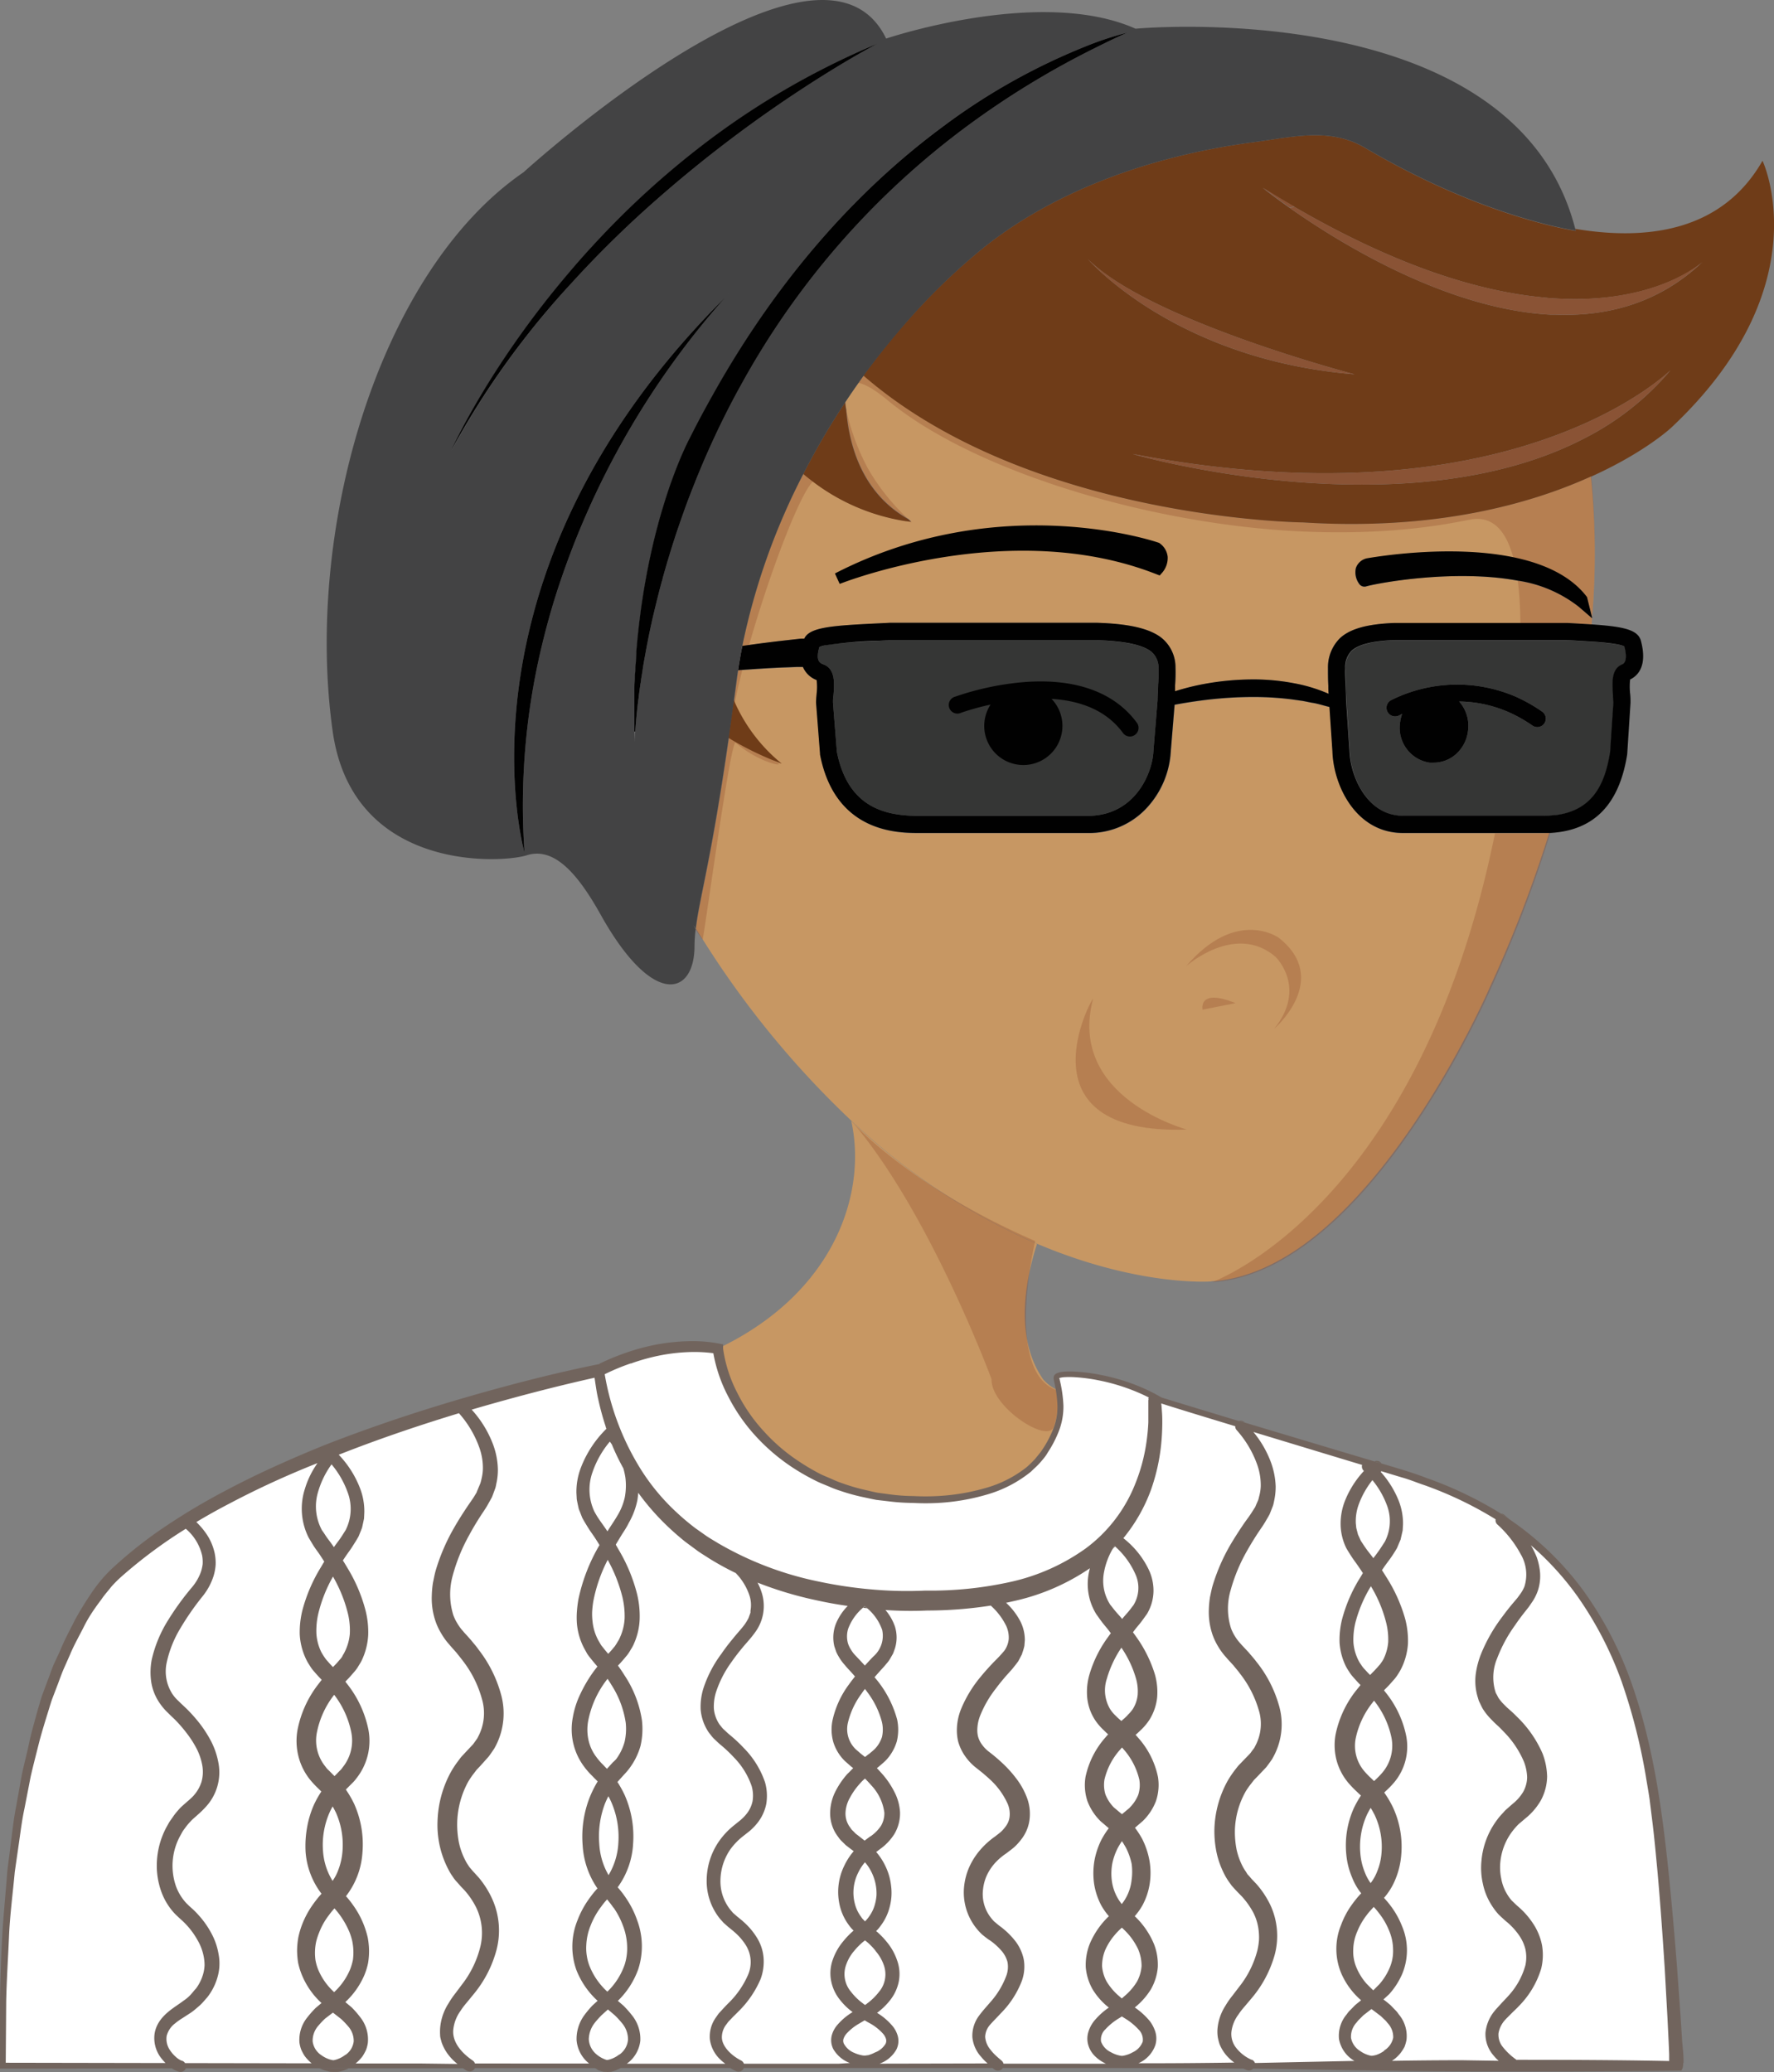 <svg id="Layer_1" data-name="Layer 1" xmlns="http://www.w3.org/2000/svg" viewBox="0 0 309 360.92"><rect x="0" y="0" width="309" height="360.92" fill="#808080" stroke="none"/><defs><style>.cls-1{fill:#c79763;}.cls-2{fill:#84381c;opacity:0.25;}.cls-3{fill:#fff;}.cls-4{fill:#71645d;}.cls-5{fill:#353635;}.cls-6{fill:#010101;}.cls-7{fill:#6f3c18;}.cls-8{fill:#8a5335;}.cls-9{fill:#434344;}</style></defs><g id="skin"><path class="cls-1" d="M181.84,253.11c-6,8.84-21.47,8.09-21.47,8.09-21.64.15-33.83-14.73-35.32-26.3,20.45-9.74,26-27.24,23.22-39.66a111.93,111.93,0,0,0,32.36,21.42c-2,6.2-4,16.29,1.07,23.6a7.5,7.5,0,0,0,2.8,2C185,245.27,185.08,248.35,181.84,253.11Z"/><path class="cls-1" d="M236.15,99a3.39,3.39,0,0,0,.57,2.72,1.1,1.1,0,0,0,1.24.45c2.35-.68,15.49-3.08,26.37-1A22.64,22.64,0,0,1,275,105.69l2.32,2-.09,1.08-2.46-.15-1.77-.1H242.89c-4.7.18-7.72,1-9.49,2.65a7.14,7.14,0,0,0-2.09,5.17c0,1,0,2,.06,3.08,0,.47,0,1,.06,1.44a27.18,27.18,0,0,0-6.1-1.85,37.61,37.61,0,0,0-7.7-.65,47.53,47.53,0,0,0-7.64.74,42.42,42.42,0,0,0-5.31,1.31c0-.33,0-.65,0-1a30,30,0,0,0,.07-3.11,6.59,6.59,0,0,0-2.5-5.24c-2.07-1.58-5.6-2.4-11.17-2.57H155l-2,.1c-8.15.39-12,.67-12.91,2.66l-.29,0c-.47,0-.91.08-1.36.12l-2.66.3c-1.76.21-3.52.43-5.27.68l-1.21.17a115.51,115.51,0,0,1,10.64-30c.55.47,1.11.91,1.67,1.33a35.76,35.76,0,0,0,16.14,6.89h.05l.93.1c-.1-.09-.27-.24-.48-.45-8-4.5-10.34-12.78-10.83-19.09a10.51,10.51,0,0,1-.17-1.28l.08-.13c.73-1.1,1.47-2.18,2.23-3.25l.89-1.26C179.31,90.52,227,91,227,91c23,1.45,39.59-3.22,50.11-8a134.57,134.57,0,0,1,.21,24.55l-.89-3.49-.13-.17c-2.87-3.67-7.58-5.71-12.72-6.77-11.32-2.33-24.79.07-25.6.21l-.21.07A2.58,2.58,0,0,0,236.15,99Z"/><path class="cls-1" d="M269.84,145.09a223.79,223.79,0,0,1-10.25,26.67s-21,49-48,51.39c-.22,0-.45,0-.67.06,0,0-12.56.95-30.24-6.55a111.93,111.93,0,0,1-32.36-21.42,161.49,161.49,0,0,1-26-31.74h0c-.37-.57-.73-1.15-1.09-1.74.63-5.33,2.67-11.76,5.75-33.25q.45-3.09.92-6.62c.13-1,.27-2,.4-3,.09-.7.19-1.41.3-2.11l2.38-.16c1.74-.12,3.49-.22,5.22-.3l2.6-.1,1.09,0a4.18,4.18,0,0,0,2.39,2.28,9.94,9.94,0,0,1,0,2.37c-.05.56-.1,1.09-.1,1.59l.69,8.84,0,.17c2.64,13.67,13.63,13.67,17.24,13.67h29.39a13.65,13.65,0,0,0,10.78-4.94,15.73,15.73,0,0,0,3.68-9.24l.67-8.16c1.92-.36,3.89-.66,5.83-.89a70.94,70.94,0,0,1,7.27-.46,54.18,54.18,0,0,1,7.21.4l1.78.25c.6.09,1.18.23,1.77.34,1.07.15,2.07.5,3.11.75l.52,7.69c.17,6,4.09,14.26,12.29,14.26h24.47Z"/></g><g id="skin_shade"><path class="cls-2" d="M269.84,145.09h.2a219,219,0,0,1-10.24,26.8s-21.35,49.81-48.72,51.45l.46-.18c4.22-1.74,36.41-16.79,48.86-78h8.42Z"/><path class="cls-2" d="M277.32,107.62s0,.06,0,.09l-.09,1.05h0l-2.46-.15-1.77-.1h-8.19a60.73,60.73,0,0,0-.44-7.37A22.64,22.64,0,0,1,275,105.69l2.32,2a.77.77,0,0,0,0-.15l-.89-3.49-.13-.17c-2.87-3.67-7.58-5.71-12.72-6.77-1.22-4.54-3.51-7.33-7.45-6.61-3.14.58-14.16,3.06-32,1.93C198.8,90.8,169.31,81.89,154.59,69.7c-2.24-1.85-3.89-2.79-5.06-3l.89-1.26C179.31,90.52,227,91,227,91c23,1.45,39.59-3.22,50.11-8l.08,0A142.45,142.45,0,0,1,277.32,107.62Z"/><path class="cls-2" d="M190.39,174c0-.58-13.45,23.73,16.32,22.76C206.71,196.71,185.86,191.23,190.39,174Z"/><path class="cls-2" d="M148.57,195.55s9.68,11,31.74,20.62c0,0-5.57,23.31,4.05,26.06a18.24,18.24,0,0,1-.78,6.22c-.91,3.19-11-3.36-10.87-8.22C172.71,240.23,162.07,211.46,148.57,195.55Z"/><path class="cls-2" d="M128,122.28c-.19,1.26.28,6.49,6.86,10.25l.34.19c2,1.07-2.87.25-7.06-3.34-.89-.77-5.57,34.44-5.77,34.26a1.31,1.31,0,0,1-.12-.14h0a13.93,13.93,0,0,1-1.1-1.64,6.17,6.17,0,0,1-.38-.72c.12.21.25.41.39.62.63-5.33,2.67-11.76,5.75-33.25q.45-3.09.92-6.62c.13-1,.27-2,.4-3a112,112,0,0,1,11.68-36.34c.55.47,1.11.91,1.67,1.33-3.13,3.14-11,25.65-13.55,38.31C128,122.22,128,122.24,128,122.28Z"/><path class="cls-2" d="M158.22,90.43c-8-4.5-10.34-12.78-10.83-19.09a39.26,39.26,0,0,0,3.74,10.17A37.22,37.22,0,0,0,158.22,90.43Z"/><path class="cls-2" d="M158.83,91a9.09,9.09,0,0,1-1.06-.22l.93.1Z"/><path class="cls-2" d="M206.61,168.29s8.55-7.64,15.56-1.63c0,0,5.58,5.34-.23,12.54,0,0,10-8.61.78-15.87C222.72,163.33,215.38,158.05,206.61,168.29Z"/><path class="cls-2" d="M209.47,175.87s-.86-3.81,5.73-1.14Z"/></g><g id="sweater"><path id="sweater_base" class="cls-3" d="M292,359.81H.53c-1.17-69.71,20-86.06,20-86.06,25.43-23.45,84.22-35.17,84.22-35.17,11.23-5.78,20.33-3.7,20.33-3.7v0c1.49,11.57,13.68,26.45,35.32,26.3,0,0,15.46.75,21.47-8.09,3.24-4.76,3.19-7.84,2.66-10.87-.13-.75-.29-1.49-.44-2.25-.24-1.22,10-.92,18,3.83.5.29,43.21,13.09,43.21,13.09,29.56,9.41,40.05,30.87,43.62,61.64C291.07,337.63,292,359.81,292,359.81Z"/><g id="sweater_lines"><path class="cls-4" d="M104.35,237.57l-.12.06.28-.09Z"/><path class="cls-4" d="M202.16,244.12a.5.5,0,0,1,0,.12C202.16,244.15,202.15,244.13,202.16,244.12Z"/><path class="cls-4" d="M216.89,247.8l-1-.29-.11,0a1,1,0,0,1,1,.24Z"/><path class="cls-4" d="M240.54,254.79a1,1,0,0,0-1.14-.25l.94.28.28.08A.44.44,0,0,0,240.54,254.79Z"/><path class="cls-4" d="M262.82,264.57c-.46-.32-.93-.62-1.4-.93a1,1,0,0,1,.6.23C262.29,264.1,262.56,264.33,262.82,264.57Z"/><path class="cls-4" d="M107.44,360.5a.82.82,0,0,1-.2.12,4.49,4.49,0,0,1-.79.24H106a4.83,4.83,0,0,0,1-.22A2.86,2.86,0,0,0,107.44,360.5Z"/><path class="cls-4" d="M150.64,279.79l-.31.27c.24,0,.47.06.71.08C150.91,280,150.78,279.9,150.64,279.79Zm43.48-10.55c-.12.19-.23.39-.34.59.16-.15.31-.31.46-.47Z"/><path class="cls-4" d="M106,360.87l-.19,0h-.69a7.15,7.15,0,0,1-.79-.23.84.84,0,0,1-.43-.33,3.81,3.81,0,0,0,.66.27,5,5,0,0,0,1.2.27Z"/><path class="cls-4" d="M55.57,360.22l.15.07a7.18,7.18,0,0,0,1.07.41l.23.05a4.28,4.28,0,0,0,1,.15h.63l.17,0a4.56,4.56,0,0,0,.64-.14,5.83,5.83,0,0,0,1.08-.4,1.2,1.2,0,0,0,.23-.11Z"/><path class="cls-4" d="M58.78,360.86l-.13,0h0Z"/><path class="cls-4" d="M58.43,360.9l-.21,0c-.22,0-.44,0-.67,0a4.61,4.61,0,0,1-.53-.15,4.28,4.28,0,0,0,1,.15Z"/><path class="cls-4" d="M293.25,359.22l0-.53-.06-1.06L293,355.5l-.27-4.24-.61-8.49c-.44-5.66-.93-11.31-1.52-17-1.17-11.26-2.79-22.67-6.72-33.44a63.58,63.58,0,0,0-8-15.15,52.72,52.72,0,0,0-12.19-12l-.85-.6,0,0c-.46-.32-.93-.62-1.4-.93a66.84,66.84,0,0,0-13-6.22c-2.59-1-5.22-1.74-7.84-2.52l-.28-.08-.94-.28-7.2-2.15-15.31-4.59-1-.29-.11,0-8-2.43-4.06-1.24-1-.31-.41-.13-.47-.27c-.62-.36-1.27-.68-1.92-1a34.77,34.77,0,0,0-8.18-2.65,30.75,30.75,0,0,0-4.28-.56,16.35,16.35,0,0,0-2.21,0,4,4,0,0,0-1.2.3.93.93,0,0,0-.41.38.73.73,0,0,0-.09.41c0,.14,0,.11,0,.18l.1.52a21.92,21.92,0,0,1,.56,4.11,10.57,10.57,0,0,1-.71,4,18.16,18.16,0,0,1-1.91,3.65c-.37.59-.84,1.08-1.25,1.62a19.74,19.74,0,0,1-1.46,1.43,20.31,20.31,0,0,1-7.33,3.7,36.77,36.77,0,0,1-8.23,1.36,39.05,39.05,0,0,1-4.19,0,32.25,32.25,0,0,1-4.18-.3l-2.08-.28c-.68-.13-1.36-.3-2-.45a32.62,32.62,0,0,1-4-1.15,17,17,0,0,1-1.94-.77c-.63-.28-1.28-.53-1.91-.83a37.72,37.72,0,0,1-3.59-2.09,31.72,31.72,0,0,1-6.31-5.35,28.92,28.92,0,0,1-4.69-6.78,23.9,23.9,0,0,1-2.46-7.67v-.75l-.72-.14a24.79,24.79,0,0,0-5.46-.41,35.83,35.83,0,0,0-5.37.57,37.52,37.52,0,0,0-5.22,1.39,42.07,42.07,0,0,0-4.85,2l.16,0-.28.09.12-.06c-7.52,1.52-14.92,3.42-22.28,5.53s-14.75,4.51-22,7.23c-3.62,1.34-7.18,2.83-10.71,4.4S42.37,258,39,259.8a112.06,112.06,0,0,0-10,5.95,75.31,75.31,0,0,0-9.13,7.14A24.49,24.49,0,0,0,16,277.38a56.09,56.09,0,0,0-3,4.89c-.84,1.71-1.78,3.38-2.48,5.15L9.3,290.05c-.35.88-.65,1.78-1,2.67l-1,2.69c-.29.9-.54,1.81-.81,2.72C6,300,5.45,301.76,5.07,303.61s-.88,3.68-1.27,5.53l-1,5.58c-.37,1.86-.59,3.73-.82,5.61l-.71,5.61C1,329.7.6,333.46.39,337.22s-.34,7.53-.39,11.3l0,11.3v.5H.53l29.4-.05a4.55,4.55,0,0,0,1.21.59,1,1,0,0,0,1.23-.6l23.2,0h5.16l12.75,0h7.16l.64.41,0,0a1,1,0,0,0,1.43-.43l20.93,0,.26.13a0,0,0,0,0,0,0,3.81,3.81,0,0,0,.66.27,5,5,0,0,0,1.2.27H106a4.83,4.83,0,0,0,1-.22,2.86,2.86,0,0,0,.41-.15,5.55,5.55,0,0,0,.7-.32h1.76l17.34,0a8.44,8.44,0,0,0,1,.54,1,1,0,0,0,1.32-.46l0-.08,16.83,0,26.52,0,.26.2.1.07a1,1,0,0,0,1.34-.15l.08-.12h8.2c11.22,0,22.42,0,33.7.1l.65.26a1,1,0,0,0,1.06-.25h1.17c12.31.19,24.7.44,36.94.48s24.45,0,36.47-.14a1.92,1.92,0,0,0,.33-1.18Zm-51.73-97.17a7.79,7.79,0,0,1-.3,6.48c-.31.48-.59.92-.94,1.43s-.72,1-1.07,1.45l-.06-.08c-.38-.53-.79-1-1.18-1.55s-.62-.92-.93-1.38l-.33-.73-.17-.37-.1-.38-.2-.77-.08-.79a8.43,8.43,0,0,1,.49-3.26,15.16,15.16,0,0,1,2.4-4.28A15.07,15.07,0,0,1,241.52,262.05Zm-3.42,71.47c.34-.46.74-.87,1.12-1.3l.06-.06a11.36,11.36,0,0,1,.95,1.13,12.24,12.24,0,0,1,1.73,3,8.67,8.67,0,0,1,.69,3.3,7.36,7.36,0,0,1-.62,3.23,10.43,10.43,0,0,1-1.83,2.87c-.34.33-.67.67-1,1-.4-.38-.78-.77-1.17-1.16a10.18,10.18,0,0,1-1.76-2.81,7.14,7.14,0,0,1-.56-3.12,8.37,8.37,0,0,1,.7-3.16A12.14,12.14,0,0,1,238.1,333.52Zm-.38-7.41a11.08,11.08,0,0,1-.78-3.34,13.42,13.42,0,0,1,1.21-6.78c.19-.37.38-.73.6-1.08.26.41.49.84.71,1.27a13,13,0,0,1,1.18,6.55,10.58,10.58,0,0,1-.75,3.22,8,8,0,0,1-1.15,2.06A8.27,8.27,0,0,1,237.72,326.11ZM239.59,310l-.25.24-.61-.59a13.52,13.52,0,0,1-1.12-1.17,6.79,6.79,0,0,1-1.46-5.73,14.93,14.93,0,0,1,2.85-6.09c.11-.14.22-.29.34-.43l.09.12a15.27,15.27,0,0,1,2.94,6.32,7.24,7.24,0,0,1-1.6,6.11A15,15,0,0,1,239.59,310Zm.49-19.74-.54.58c-.16.19-.45.46-.67.69l-.22.23c-.19-.19-.4-.39-.54-.55l-.57-.62a4.6,4.6,0,0,1-.49-.67,4.53,4.53,0,0,1-.43-.7,8.32,8.32,0,0,1-.88-3.16,12.58,12.58,0,0,1,.35-3.43,23.37,23.37,0,0,1,2.7-6.33,23.12,23.12,0,0,1,2.68,6.44,12.06,12.06,0,0,1,.33,3.29,8.22,8.22,0,0,1-.84,3,5.54,5.54,0,0,1-.42.65A3,3,0,0,1,240.08,290.23Zm-55.52-50.31v0S184.55,239.89,184.56,239.92Zm-74.68-2.44a35.11,35.11,0,0,1,4.91-1.38,31.92,31.92,0,0,1,5.06-.61,25.62,25.62,0,0,1,4.4.19,25.92,25.92,0,0,0,2.65,7.65,31.09,31.09,0,0,0,5,7.08,34,34,0,0,0,6.68,5.52,38.93,38.93,0,0,0,3.79,2.11c.65.31,1.33.57,2,.85a18.19,18.19,0,0,0,2,.76,33.86,33.86,0,0,0,4.17,1.14c.7.15,1.4.31,2.11.44l2.14.25a36.35,36.35,0,0,0,4.29.28,38.56,38.56,0,0,0,4.3,0,37.17,37.17,0,0,0,8.49-1.45,21.58,21.58,0,0,0,7.71-4c.52-.52,1.09-1,1.57-1.55s1-1.14,1.33-1.75a19.76,19.76,0,0,0,2-3.88,11.84,11.84,0,0,0,.75-4.34,23,23,0,0,0-.6-4.29l-.09-.44-.07,0s-.05,0,0,0a.68.68,0,0,0,0-.12.43.43,0,0,0,0,0l0,.08a4.43,4.43,0,0,1,.78-.16,15.38,15.38,0,0,1,2,0,30.48,30.48,0,0,1,4.14.55,34.28,34.28,0,0,1,7.93,2.6l.79.38c-.23.21.12.47-.09.36,0,.16,0,.15,0,.17v.58l0,.46v.93c0,.61,0,1.23,0,1.84a34.17,34.17,0,0,1-.36,3.65,30.7,30.7,0,0,1-1.9,7,25.78,25.78,0,0,1-8.63,11.29,35.67,35.67,0,0,1-13.18,5.86,64.33,64.33,0,0,1-14.69,1.5h-.12a68.33,68.33,0,0,1-9.36-.21,75,75,0,0,1-9.33-1.4,57.6,57.6,0,0,1-17.44-6.69c-.66-.41-1.34-.79-2-1.24l-1.9-1.34a42.39,42.39,0,0,1-3.53-3,36.93,36.93,0,0,1-5.91-7.16,45.69,45.69,0,0,1-6.34-16.65A37.83,37.83,0,0,1,109.88,237.48Zm87.21,90.09a8.1,8.1,0,0,1-1.7,4.06,8.21,8.21,0,0,1-1.72-4,9.86,9.86,0,0,1,.06-3,10.61,10.61,0,0,1,1-2.83c.21-.38.44-.76.69-1.13.25.37.47.75.69,1.13a11.25,11.25,0,0,1,1,2.81A10.49,10.49,0,0,1,197.09,327.57Zm1.22,12.09a7.34,7.34,0,0,1,.53,2.78,6.72,6.72,0,0,1-.79,2.69,10.28,10.28,0,0,1-1.94,2.32l-.71.62c-.25-.2-.48-.42-.73-.63a10.49,10.49,0,0,1-1.92-2.33,6.68,6.68,0,0,1-.79-2.68,7.35,7.35,0,0,1,.54-2.78,10.82,10.82,0,0,1,1.6-2.56,11.93,11.93,0,0,1,1.31-1.35,13.88,13.88,0,0,1,1.31,1.35A11.76,11.76,0,0,1,198.31,339.66Zm-1.54-24.8-1.2,1-.14.12-.22-.18-1.19-1a6.66,6.66,0,0,1-1.47-2.26,5.67,5.67,0,0,1-.17-2.6,11.86,11.86,0,0,1,2.8-5.29,3.58,3.58,0,0,1,.26-.29l.24.28a12.15,12.15,0,0,1,2.77,5.32,5.61,5.61,0,0,1-.18,2.62A6.55,6.55,0,0,1,196.77,314.86Zm-.37-16.11-.52.5-.56.49-.43-.38c-.22-.19-.36-.34-.54-.51a6.6,6.6,0,0,1-.92-1.07,6.41,6.41,0,0,1-.64-5.39,19,19,0,0,1,2.54-5.42,18.51,18.51,0,0,1,2.55,5.41,8,8,0,0,1,.28,2.83,5.67,5.67,0,0,1-.87,2.49A6.7,6.7,0,0,1,196.4,298.75ZM195.46,282c-.35-.44-.74-.85-1.11-1.28s-.62-.79-.95-1.18a7.69,7.69,0,0,1-1.11-5.63,12.47,12.47,0,0,1,1.49-4.06c.11-.2.22-.4.34-.59l.12.12a14,14,0,0,1,3.53,4.83,5.72,5.72,0,0,1-.37,5.43c-.33.4-.55.74-.94,1.19S195.79,281.58,195.46,282Zm-43,49.45a6.45,6.45,0,0,1-1.1,2.41,5.51,5.51,0,0,1-.7.82c-.08-.09-.15-.18-.24-.27a2.53,2.53,0,0,1-.42-.51,6.43,6.43,0,0,1-1.12-2.38,7.68,7.68,0,0,1,.57-5.26,8.15,8.15,0,0,1,1.21-1.88,7.71,7.71,0,0,1,1.17,1.78,8.31,8.31,0,0,1,.84,4A8.56,8.56,0,0,1,152.47,331.43Zm.07,8.41a7.4,7.4,0,0,1,1.38,2.34,4.75,4.75,0,0,1-.84,4.8,10.25,10.25,0,0,1-2,1.95,2.82,2.82,0,0,1-.39.29,3,3,0,0,1-.4-.3,10.09,10.09,0,0,1-2.05-2,4.75,4.75,0,0,1-.8-4.83,7.4,7.4,0,0,1,1.4-2.35,11.5,11.5,0,0,1,1.84-1.78A11,11,0,0,1,152.54,339.84Zm-.93-20-1,.75-1-.79-.55-.42-.47-.48a2.14,2.14,0,0,1-.42-.49c-.11-.18-.26-.34-.35-.52a4,4,0,0,1-.53-2.29,5.79,5.79,0,0,1,.76-2.48,12,12,0,0,1,1.63-2.34c.3-.35.63-.7,1-1,.37.38.73.76,1.07,1.15a8.55,8.55,0,0,1,2.3,4.8,4.34,4.34,0,0,1-.58,2.27A6.85,6.85,0,0,1,151.61,319.88Zm-.32-14.3c-.2.17-.41.33-.61.48l-.5-.39-.32-.26-.25-.22-.51-.44a4.85,4.85,0,0,1-1.42-4.56,13.84,13.84,0,0,1,2.41-5.18c.18-.27.37-.54.58-.8.17.21.32.42.47.63a14.7,14.7,0,0,1,2.5,5.19,5.81,5.81,0,0,1,0,2.53,5.3,5.3,0,0,1-1.27,2.12C152,305,151.69,305.25,151.29,305.58Zm-.65-15.46c-.54-.59-1.08-1.16-1.61-1.72a5.24,5.24,0,0,1-.81-1.06,4.25,4.25,0,0,1-.53-1.15,4.54,4.54,0,0,1,.05-2.45,8.88,8.88,0,0,1,2.59-3.68l.31-.27c.14.11.27.23.4.35a8.65,8.65,0,0,1,2.63,3.79,4.77,4.77,0,0,1-1.51,4.6C151.66,289,151.15,289.57,150.64,290.12ZM106,326.62a12.16,12.16,0,0,1-1.62-5.47,16,16,0,0,1,1-7c.18-.43.37-.86.59-1.27.17.3.32.6.46.91a15.2,15.2,0,0,1,1.28,7.17A12.1,12.1,0,0,1,106,326.62Zm.88,5.67a14,14,0,0,1,1.64,3.16,10.93,10.93,0,0,1,.71,3.4,9.31,9.31,0,0,1-.44,3.4,11.93,11.93,0,0,1-3,4.67,12.06,12.06,0,0,1-3.16-4.61,8.69,8.69,0,0,1-.51-3.47,10.14,10.14,0,0,1,.77-3.48,13.44,13.44,0,0,1,1.79-3.2,13.7,13.7,0,0,1,1.07-1.32l0,0C106.13,331.33,106.52,331.79,106.84,332.29ZM106.72,307l-.62.69-.38.41c-.22-.23-.44-.45-.64-.67a10.25,10.25,0,0,1-1.16-1.32,7.53,7.53,0,0,1-1.43-3.09,8.39,8.39,0,0,1,0-3.46,17,17,0,0,1,3-6.7l.33-.44c.22.32.44.65.64,1a16.7,16.7,0,0,1,2.53,6.65,10.12,10.12,0,0,1-.2,3.35,9.12,9.12,0,0,1-1.47,3A6.64,6.64,0,0,1,106.72,307Zm.42-20.3c-.38.44-.69.85-1.2,1.37-.3-.34-.58-.68-.79-.95s-.37-.43-.51-.67l-.42-.72a8.7,8.7,0,0,1-1-3.22,11.15,11.15,0,0,1-.08-1.74,17.72,17.72,0,0,1,.19-1.77,26.5,26.5,0,0,1,2.37-7l.15-.3a26.57,26.57,0,0,1,2.58,6.55,14.46,14.46,0,0,1,.37,3.62,9.07,9.07,0,0,1-.82,3.36,4,4,0,0,1-.41.76A8.19,8.19,0,0,1,107.14,286.68Zm-1.33-19.95-.17-.26c-.38-.56-.78-1.11-1.17-1.67s-.65-1-.94-1.53a9,9,0,0,1-.31-6.9,16.66,16.66,0,0,1,3-5.28,5.88,5.88,0,0,1,.36.51,40.49,40.49,0,0,0,2,4.15,12.94,12.94,0,0,1,.35,1.59,11,11,0,0,1-.11,3.49,10.46,10.46,0,0,1-1.33,3.23C107,264.93,106.37,265.81,105.81,266.73ZM57.75,255.07a15.88,15.88,0,0,1,2.79,4.83,8.2,8.2,0,0,1-.33,6.61c-.31.49-.59.95-.94,1.46s-.75,1-1.11,1.52c-.34-.5-.71-1-1.06-1.46s-.65-1-1-1.45a8.71,8.71,0,0,1-.73-6.6A15.58,15.58,0,0,1,57.75,255.07Zm1.91,67.33a11.39,11.39,0,0,1-.73,3.3,7.94,7.94,0,0,1-1,1.92,11.25,11.25,0,0,1-1.67-5.25,14,14,0,0,1,1.23-6.85c.14-.29.29-.58.45-.86.2.33.37.68.54,1A13.75,13.75,0,0,1,59.66,322.4Zm1.15,14a10.8,10.8,0,0,1,.53,1.64,9.76,9.76,0,0,1,.13,3.35A10.17,10.17,0,0,1,61,343a11.28,11.28,0,0,1-2.8,4A11.07,11.07,0,0,1,55.39,343a8.73,8.73,0,0,1-.44-1.57,9.26,9.26,0,0,1,.13-3.26,11.53,11.53,0,0,1,.53-1.6,11.88,11.88,0,0,1,1.7-3,11.72,11.72,0,0,1,.95-1.16,14.63,14.63,0,0,1,2.55,4Zm-1.12-28.56a3.22,3.22,0,0,1-.54.63l-.59.61-.29.29c-.14-.13-.28-.26-.41-.4l-.6-.6a3.11,3.11,0,0,1-.54-.61,7.19,7.19,0,0,1-1.53-5.95A15.47,15.47,0,0,1,58,295.48l.21-.27.06.08a15.86,15.86,0,0,1,2.91,6.41A7.39,7.39,0,0,1,59.69,307.84Zm0-19.44a3,3,0,0,1-.47.65l-.54.62c-.18.2-.46.48-.68.71-.49-.49-.8-.87-1.17-1.28a10.6,10.6,0,0,1-.89-1.38,8.55,8.55,0,0,1-.83-3.18,13.27,13.27,0,0,1,.33-3.46A24.88,24.88,0,0,1,58,274.62a24.57,24.57,0,0,1,2.64,6.6,12.5,12.5,0,0,1,.29,3.42,8.69,8.69,0,0,1-.88,3.08A6,6,0,0,1,59.66,288.4ZM1,359.3l.08-10.76c.08-3.75.33-7.5.49-11.25s.66-7.47,1-11.2l.8-5.56c.26-1.86.5-3.72.9-5.55l1.07-5.51c.41-1.82.89-3.63,1.34-5.44s1-3.6,1.55-5.38c.28-.89.54-1.78.84-2.67l1-2.61c.33-.87.63-1.75,1-2.61l1.13-2.55c.71-1.72,1.64-3.32,2.48-5s1.89-3.17,3-4.64c.51-.77,1.13-1.43,1.68-2.15a21.27,21.27,0,0,1,1.84-1.84l0,0,0,0a84,84,0,0,1,11.16-8.29A8.63,8.63,0,0,1,35.22,271a6.45,6.45,0,0,1,.08,1.45,7,7,0,0,1-.33,1.42,8.68,8.68,0,0,1-1.53,2.61,47.92,47.92,0,0,0-4.19,5.78,22.18,22.18,0,0,0-2.82,6.82,11.61,11.61,0,0,0-.08,3.95,8.86,8.86,0,0,0,1.54,3.74,10,10,0,0,0,1.3,1.52l.64.63.6.57A24,24,0,0,1,32.6,302a17.6,17.6,0,0,1,1.71,2.71,10.44,10.44,0,0,1,.94,2.88,6.47,6.47,0,0,1-.16,2.81,6.61,6.61,0,0,1-1.42,2.43,13.32,13.32,0,0,1-1.08,1c-.47.43-1,.84-1.41,1.32A12.48,12.48,0,0,0,30,316.65c-.18.27-.38.52-.55.8l-.47.84a14.23,14.23,0,0,0-1.65,7.46,13.55,13.55,0,0,0,.79,3.81,11.12,11.12,0,0,0,2,3.41,8,8,0,0,0,.7.73l.36.34.31.28a14.93,14.93,0,0,1,1.13,1.12A13.72,13.72,0,0,1,34.44,338a8.88,8.88,0,0,1,1.05,2.84,7.94,7.94,0,0,1,.14,1.46,6.76,6.76,0,0,1-.21,1.42,7.74,7.74,0,0,1-1.28,2.65c-.36.38-.66.79-1,1.15s-.78.72-1.21,1c-1.49,1.17-4.49,2.6-5,5.69a5.69,5.69,0,0,0,1,4.09,9.06,9.06,0,0,0,.9,1.05Zm31.23.06a.94.94,0,0,0-.52-.41l-.06,0a3.55,3.55,0,0,1-1.08-.72,5.53,5.53,0,0,1-.95-1.1,3.45,3.45,0,0,1-.59-2.5,4,4,0,0,1,1.5-2.21,10.74,10.74,0,0,1,1.25-.89l1.54-1c.51-.36,1-.8,1.46-1.2s.88-.94,1.31-1.41a10.14,10.14,0,0,0,1.8-3.54,8.48,8.48,0,0,0,.18-4,11.58,11.58,0,0,0-1.28-3.68,15.48,15.48,0,0,0-2.19-3.1,14,14,0,0,0-1.34-1.33l-.34-.31-.26-.26a5,5,0,0,1-.5-.53,8.82,8.82,0,0,1-1.49-2.56,10.87,10.87,0,0,1,.77-8.93l.37-.67c.14-.22.3-.42.45-.63a11.27,11.27,0,0,1,1-1.19c.35-.38.76-.69,1.14-1.05a16.75,16.75,0,0,0,1.42-1.38,8.86,8.86,0,0,0,2.24-7.62,13.52,13.52,0,0,0-1.22-3.7,21,21,0,0,0-2-3.16,26.52,26.52,0,0,0-2.44-2.74l-.66-.62c-.23-.21-.45-.43-.61-.59a7.14,7.14,0,0,1-1-1.11,7.23,7.23,0,0,1-1.1-5.6,19.52,19.52,0,0,1,2.39-6A47,47,0,0,1,35.33,278a11,11,0,0,0,1.85-3.42,8.78,8.78,0,0,0,.38-2,8.4,8.4,0,0,0-.16-2,9.51,9.51,0,0,0-1.57-3.57,13.41,13.41,0,0,0-1.63-1.89q2.88-1.73,5.86-3.27c4.94-2.61,10-4.92,15.24-7-.16.22-.3.45-.45.68a15.26,15.26,0,0,0-1.74,3.8,11.2,11.2,0,0,0,.65,8.5c.36.6.76,1.3,1.12,1.82s.74,1,1.08,1.56c.18.26.35.53.52.8-.19.3-.37.61-.55.92a27.89,27.89,0,0,0-3.24,7.49,15.83,15.83,0,0,0-.48,4.26,11.31,11.31,0,0,0,1.1,4.32,7.36,7.36,0,0,0,.57,1,7.13,7.13,0,0,0,.63.92c.48.56,1,1.15,1.4,1.55l.12.13-.72.94a18.78,18.78,0,0,0-3.48,7.74,10.94,10.94,0,0,0,.13,4.55,10.68,10.68,0,0,0,2,4.11,16.92,16.92,0,0,0,1.52,1.63l.49.49a18,18,0,0,0-1.25,2.22,16.72,16.72,0,0,0-1.24,4.08,18.68,18.68,0,0,0-.25,2.11,19.06,19.06,0,0,0,0,2.14A13.65,13.65,0,0,0,56,329.86l0,0a19.44,19.44,0,0,0-1.34,1.66,15.81,15.81,0,0,0-2.07,3.79,14.8,14.8,0,0,0-.62,2.12,13.81,13.81,0,0,0-.22,2.23,14,14,0,0,0,.18,2.24,12.79,12.79,0,0,0,.67,2.15A13.69,13.69,0,0,0,56,348.9l-1,.84a16.94,16.94,0,0,0-1.43,1.61,6.22,6.22,0,0,0-1.41,4.45,5.75,5.75,0,0,0,.31,1.22,8.61,8.61,0,0,0,.58,1.08,7.62,7.62,0,0,0,1.23,1.3Zm27.92-1.44a4.71,4.71,0,0,1-1.39.76,3.44,3.44,0,0,1-.7.18h0a4.27,4.27,0,0,1-.67-.15A4.91,4.91,0,0,1,56,358a3.39,3.39,0,0,1-1.54-2.42,3.92,3.92,0,0,1,1-2.74,13.92,13.92,0,0,1,1.19-1.25l1.31-1,.06,0,1.41,1.1a15.06,15.06,0,0,1,1.18,1.23,3.82,3.82,0,0,1,1,2.65A3.31,3.31,0,0,1,60.19,357.92Zm13.14,1.51-11.35,0a7.24,7.24,0,0,0,1.21-1.26,8.87,8.87,0,0,0,.6-1.09,5.39,5.39,0,0,0,.32-1.24,6.23,6.23,0,0,0-1.37-4.53,16.36,16.36,0,0,0-1.44-1.65l-1.11-.93A13.82,13.82,0,0,0,63.48,344a11.26,11.26,0,0,0,.64-2.12,12.58,12.58,0,0,0,.16-2.21,13.45,13.45,0,0,0-.23-2.19,16,16,0,0,0-.63-2.07,15.61,15.61,0,0,0-2.05-3.74,13.4,13.4,0,0,0-1.11-1.38,13.8,13.8,0,0,0,2.87-7.57,17.21,17.21,0,0,0-1.42-8.46,16.83,16.83,0,0,0-1.05-1.91l-.42-.64.34-.34.78-.78a6,6,0,0,0,.73-.84,10.49,10.49,0,0,0,2.07-8.52,18.93,18.93,0,0,0-3.49-7.65l-.51-.66.2-.22c.22-.23.41-.41.66-.7l.74-.85a6.14,6.14,0,0,0,.66-.92c.19-.33.42-.64.58-1a11.69,11.69,0,0,0,1.13-4.37,15.33,15.33,0,0,0-.45-4.31A27.55,27.55,0,0,0,60.45,273c-.23-.4-.47-.8-.73-1.19l.51-.76c.35-.53.73-1,1.09-1.57s.78-1.21,1.13-1.84l.41-1,.2-.52.12-.54c.08-.37.16-.73.23-1.09l.05-1.11a11.15,11.15,0,0,0-.78-4.23A17.59,17.59,0,0,0,59,253.39v0l1.94-.75c6.24-2.4,12.59-4.53,19-6.48a18.17,18.17,0,0,1,3.61,6.15,10.55,10.55,0,0,1,.56,3.53,8.19,8.19,0,0,1-.23,1.72,8,8,0,0,1-.22.84l-.34.8a3.42,3.42,0,0,1-.17.4L83,260l-.46.75c-.33.52-.76,1.11-1.13,1.66-.76,1.14-1.5,2.29-2.19,3.49a34.61,34.61,0,0,0-3.34,7.69c-.19.69-.32,1.41-.47,2.12a17.79,17.79,0,0,0-.2,2.21,12.32,12.32,0,0,0,.66,4.51,10.73,10.73,0,0,0,1,2.11,11,11,0,0,0,1.36,1.88c.26.32.44.51.66.76l.63.71c.39.5.81,1,1.17,1.49a19.09,19.09,0,0,1,3.25,6.54,8.74,8.74,0,0,1-.62,6.52l-.19.37-.24.34-.49.68-1.26,1.34-.77.83c-.24.28-.45.59-.68.89a16.12,16.12,0,0,0-1.21,1.87,19,19,0,0,0-2.27,8.47,16.7,16.7,0,0,0,2,8.61,8.48,8.48,0,0,0,.62,1,5.65,5.65,0,0,0,.71.92l.75.85.62.65a13.9,13.9,0,0,1,2,2.93,10.2,10.2,0,0,1,.78,6.8,17.58,17.58,0,0,1-3.18,6.63l-1.17,1.56a15.41,15.41,0,0,0-1.23,1.8,9.33,9.33,0,0,0-1.45,4.33,9.92,9.92,0,0,0,0,1.21c0,.4.16.79.25,1.19a7.72,7.72,0,0,0,1.1,2.09,9,9,0,0,0,1.67,1.71Zm9.44,0a1,1,0,0,0-.38-.51c-2.1-1.42-3.67-3.38-3.38-5.52a6.79,6.79,0,0,1,1.24-3.13,12.68,12.68,0,0,1,1.1-1.46l1.31-1.6a20.21,20.21,0,0,0,3.88-7.63,13.36,13.36,0,0,0-.78-8.84A16.12,16.12,0,0,0,83.35,327l-.74-.81c-.25-.26-.38-.43-.57-.65a3.65,3.65,0,0,1-.5-.67,5.44,5.44,0,0,1-.44-.73,12.1,12.1,0,0,1-1.18-3.28,16.34,16.34,0,0,1-.28-3.57,15.7,15.7,0,0,1,1.87-6.87,13.47,13.47,0,0,1,1-1.48c.18-.23.35-.47.54-.7l.6-.63L85.09,306c.24-.31.46-.63.68-.95l.33-.49.28-.52a12.31,12.31,0,0,0,.86-9,22.19,22.19,0,0,0-3.88-7.7c-.4-.59-.88-1.11-1.32-1.66l-.7-.79c-.23-.25-.51-.54-.66-.74a8,8,0,0,1-1-1.35,7.7,7.7,0,0,1-.73-1.5,12.23,12.23,0,0,1-.07-6.95,31,31,0,0,1,2.87-7c.61-1.14,1.29-2.26,2-3.36.37-.57.72-1.06,1.09-1.68l.56-1,.27-.49c.08-.17.14-.35.21-.53l.39-1.06c.12-.36.16-.75.25-1.11a10.74,10.74,0,0,0,.2-2.26,13.34,13.34,0,0,0-.86-4.32,18.84,18.84,0,0,0-3.7-6l.57-.17c6.88-2,13.84-3.83,20.83-5.39.19,1.25.35,2.51.64,3.74a47.25,47.25,0,0,0,1.3,4.76c0,.13.08.26.13.39a19.07,19.07,0,0,0-4.47,6.83,11.75,11.75,0,0,0-.76,4.31l.06,1.12c.06.37.14.74.22,1.11l.12.55c.06.18.13.35.2.52l.41,1.05c.34.64.75,1.3,1.12,1.89s.75,1.08,1.1,1.62.54.84.79,1.26a31.24,31.24,0,0,0-3.67,9.44,20.76,20.76,0,0,0-.26,2.1,14.2,14.2,0,0,0,0,2.16,11.33,11.33,0,0,0,1.23,4.22l.55,1a9.61,9.61,0,0,0,.66.88c.43.55.78.94,1.13,1.36-.29.36-.56.72-.83,1.09a24.12,24.12,0,0,0-2.13,3.66,15.24,15.24,0,0,0-1.33,4.13,10.87,10.87,0,0,0,2,8.59,13.09,13.09,0,0,0,1.48,1.67c.28.31.58.58.85.87a19.52,19.52,0,0,0-1.42,2.86,18.81,18.81,0,0,0-1.19,8.3,14.68,14.68,0,0,0,2.59,7.5L104,329a17.49,17.49,0,0,0-1.34,1.67,16.16,16.16,0,0,0-2.06,3.79,12.16,12.16,0,0,0-.21,8.67,14.32,14.32,0,0,0,3.7,5.38l-.91.83a18.26,18.26,0,0,0-1.38,1.65,7,7,0,0,0-1.37,4.36,5.78,5.78,0,0,0,2.19,4.09l0,0Zm25.12-1.56a4.78,4.78,0,0,1-1.45.79,3.42,3.42,0,0,1-.65.16,2.07,2.07,0,0,1-.5-.16,4.92,4.92,0,0,1-1.36-.83,3.65,3.65,0,0,1-1.33-2.61,4.76,4.76,0,0,1,1.06-2.9c.35-.45.76-.88,1.16-1.3l1.11-1,1.18,1a15,15,0,0,1,1.22,1.32,4.41,4.41,0,0,1,1.1,2.94A3.55,3.55,0,0,1,107.89,357.88Zm1.85,1.6h-.52a5.69,5.69,0,0,0,2.35-4,6.55,6.55,0,0,0-1.46-4.45,19.07,19.07,0,0,0-1.45-1.64l-1-.86a14.57,14.57,0,0,0,3.54-5.48,12.93,12.93,0,0,0-.16-8.51,16.34,16.34,0,0,0-1.88-3.79,17.24,17.24,0,0,0-1.26-1.69l-.27-.31a14.24,14.24,0,0,0,2.69-7.63,17.81,17.81,0,0,0-1.47-8.43,18.8,18.8,0,0,0-1.26-2.28c.2-.24.41-.47.62-.7l.69-.76a9.55,9.55,0,0,0,.71-.84,11.87,11.87,0,0,0,2-4,13.09,13.09,0,0,0,.25-4.4,19.3,19.3,0,0,0-3-7.82c-.37-.6-.77-1.19-1.18-1.75a2.73,2.73,0,0,1,.23-.25c.4-.42.93-1.05,1.4-1.62a7.7,7.7,0,0,0,.61-.95,5.61,5.61,0,0,0,.54-1,11.52,11.52,0,0,0,1-4.36,16.31,16.31,0,0,0-.46-4.32,29.06,29.06,0,0,0-3.2-7.69l-.5-.88c.08-.15.17-.3.26-.45.33-.54.65-1.09,1-1.63s.69-1.06,1-1.71a13.17,13.17,0,0,0,1.51-4c.06-.42.11-.83.14-1.25a42.07,42.07,0,0,0,4.48,5.23,46.54,46.54,0,0,0,3.72,3.31l2,1.48c.67.5,1.39.91,2.08,1.37a50,50,0,0,0,4.7,2.59,10.22,10.22,0,0,1,2.38,3.87,5.34,5.34,0,0,1,.19,2.68l0,.34-.11.31-.23.64a8.46,8.46,0,0,1-.72,1.18c-.53.72-1.34,1.57-2,2.41a33,33,0,0,0-2,2.63,20.9,20.9,0,0,0-3.15,6.06,10.79,10.79,0,0,0-.47,3.61,8.23,8.23,0,0,0,1.14,3.6,4.63,4.63,0,0,0,.54.77,6.94,6.94,0,0,0,.6.72c.42.4.92.89,1.29,1.18a23.77,23.77,0,0,1,2.24,2.13,13.26,13.26,0,0,1,3.08,5,6,6,0,0,1,.15,2.62,5.26,5.26,0,0,1-1.14,2.32,7.58,7.58,0,0,1-1,1l-1.24,1a13.38,13.38,0,0,0-2.43,2.61,12.07,12.07,0,0,0-2.18,6.78,10.45,10.45,0,0,0,2.34,6.79l.62.69.69.61c.25.22.44.36.63.52a7.12,7.12,0,0,1,.58.49,9.91,9.91,0,0,1,1.9,2.17,5.56,5.56,0,0,1,.48,5.18,15.43,15.43,0,0,1-3.37,4.93c-.38.38-.69.7-1.11,1.16l-.61.66c-.19.23-.36.5-.54.75a5.72,5.72,0,0,0-1.06,3.75,5.87,5.87,0,0,0,1.7,3.46,8.62,8.62,0,0,0,1,.86Zm36.38,0-16.5,0a1,1,0,0,0-.49-.56l0,0c-1.65-.83-3.27-2.38-3.35-3.94a3.6,3.6,0,0,1,.76-2.32c.14-.18.26-.37.42-.55l.5-.52c.31-.34.77-.77,1.15-1.16a17.59,17.59,0,0,0,3.91-5.69A8.71,8.71,0,0,0,133,341a7.78,7.78,0,0,0-1.2-3.55,12,12,0,0,0-2.32-2.72c-.21-.21-.44-.37-.66-.56s-.47-.37-.62-.52l-.52-.45-.45-.53a7.94,7.94,0,0,1-1.74-5.22,9.74,9.74,0,0,1,1.76-5.37,11.64,11.64,0,0,1,2-2.1l1.27-1a10.06,10.06,0,0,0,1.3-1.31,7.8,7.8,0,0,0,1.65-3.45,8.62,8.62,0,0,0-.22-3.79,15.71,15.71,0,0,0-3.68-5.94,25.81,25.81,0,0,0-2.48-2.32c-.47-.39-.73-.67-1.1-1a4.32,4.32,0,0,1-.44-.52,3.5,3.5,0,0,1-.4-.55,5.81,5.81,0,0,1-.81-2.51,8.47,8.47,0,0,1,.36-2.79,18.82,18.82,0,0,1,2.78-5.39c.59-.86,1.24-1.68,1.91-2.49s1.38-1.53,2.12-2.57a7.7,7.7,0,0,0,1.11-7.11,10,10,0,0,0-.67-1.57,64.25,64.25,0,0,0,9.91,3c1.92.43,3.86.79,5.8,1.06a2.39,2.39,0,0,0-.22.23,9.59,9.59,0,0,0-1.89,3,6.58,6.58,0,0,0-.22,3.81l.31.92a6,6,0,0,0,.43.84,8.12,8.12,0,0,0,1.07,1.48l.29.35.26.29.53.57c.24.26.47.53.7.8-.36.46-.72.92-1.06,1.4A16.34,16.34,0,0,0,145,299.7a8,8,0,0,0,.16,3.78,7.84,7.84,0,0,0,2,3.26l.69.61.34.3.3.24.12.09c-.34.34-.66.69-1,1a14.4,14.4,0,0,0-2,2.88,8.54,8.54,0,0,0-1,3.57,6.77,6.77,0,0,0,.89,3.8,9.13,9.13,0,0,0,.54.79,3.93,3.93,0,0,0,.61.72l.66.65.71.55.68.51a11.2,11.2,0,0,0-1.66,2.57,10.35,10.35,0,0,0-.72,7.1,9.14,9.14,0,0,0,1.61,3.3,5.61,5.61,0,0,0,.59.7l.16.16a14.41,14.41,0,0,0-1.8,1.86,10.16,10.16,0,0,0-1.79,3.11,7,7,0,0,0-.33,3.75,7.5,7.5,0,0,0,1.57,3.37,11.12,11.12,0,0,0,2.21,2.13l-.07,0a10.87,10.87,0,0,0-2.69,2.3,4.61,4.61,0,0,0-.93,1.85,3.45,3.45,0,0,0,.29,2.26,5.62,5.62,0,0,0,2.9,2.44Zm5-1.48a2.11,2.11,0,0,1-1,0,6,6,0,0,1-1.28-.41A3.57,3.57,0,0,1,147,356a1.17,1.17,0,0,1-.09-.82,2.59,2.59,0,0,1,.53-.94,9,9,0,0,1,2.17-1.74l1-.59c.34.21.66.39,1,.57a8.79,8.79,0,0,1,2.18,1.74,2.51,2.51,0,0,1,.54.95,1.2,1.2,0,0,1-.08.83,3.62,3.62,0,0,1-1.84,1.51A6.23,6.23,0,0,1,151.16,358Zm2.13,1.47a5.52,5.52,0,0,0,2.92-2.45,3.35,3.35,0,0,0,.27-2.27,4.66,4.66,0,0,0-.93-1.83,10.88,10.88,0,0,0-2.7-2.3l0,0a11.94,11.94,0,0,0,2.18-2.09,7.68,7.68,0,0,0,1.6-3.35,7,7,0,0,0-.31-3.76,10,10,0,0,0-1.76-3.13,13.59,13.59,0,0,0-1.87-1.92,6,6,0,0,0,.8-.94,9,9,0,0,0,1.57-3.31,9.45,9.45,0,0,0,.23-3.63,10.41,10.41,0,0,0-1-3.46,10.83,10.83,0,0,0-1.59-2.43l.59-.45a9.44,9.44,0,0,0,2.56-2.66,7.07,7.07,0,0,0,1-3.79,8.72,8.72,0,0,0-1-3.6,14.75,14.75,0,0,0-1.94-2.91c-.36-.41-.72-.81-1.09-1.19l.21-.17c.41-.34.92-.77,1.34-1.18a8.18,8.18,0,0,0,1.92-3.32,8.63,8.63,0,0,0,.06-3.78,18.61,18.61,0,0,0-3.94-7.39c.53-.62,1.08-1.23,1.65-1.85l.58-.69a4.54,4.54,0,0,0,.52-.75l.47-.82c.12-.29.22-.6.33-.9a6.41,6.41,0,0,0,0-3.83,9,9,0,0,0-1.65-2.87,62.88,62.88,0,0,0,7.28.09,72.09,72.09,0,0,0,11.06-.86,11.55,11.55,0,0,1,2.71,3.57,4.85,4.85,0,0,1,.42,2.3,4.19,4.19,0,0,1-.82,2.07l-.84.94-1.1,1.12c-.73.77-1.44,1.56-2.12,2.39a21.63,21.63,0,0,0-3.44,5.68,10,10,0,0,0-.71,3.6,8.69,8.69,0,0,0,.21,1.95,8.34,8.34,0,0,0,.75,1.85,9.29,9.29,0,0,0,2.48,2.85l1.14.91c.35.32.72.61,1.06.94a13,13,0,0,1,3.16,4.25,4.49,4.49,0,0,1,.4,2.18,3.43,3.43,0,0,1-.74,1.92,5.73,5.73,0,0,1-.78.88c-.31.28-.64.51-1,.8a14.05,14.05,0,0,0-2.6,2.34,12.31,12.31,0,0,0-1.92,3,11.31,11.31,0,0,0-.91,3.49,10,10,0,0,0,1.93,6.9,10.57,10.57,0,0,0,1.22,1.37c.46.37,1,.81,1.34,1a10.92,10.92,0,0,1,2,1.79,4.81,4.81,0,0,1,1.08,2,4.55,4.55,0,0,1-.17,2.29,14.54,14.54,0,0,1-2.85,4.73c-.63.75-1.27,1.41-2,2.41a5.82,5.82,0,0,0-1.1,3.66,5.94,5.94,0,0,0,1.49,3.38,10.06,10.06,0,0,0,1.16,1.19Zm29.2,0h-7.62a1,1,0,0,0-.31-.51c-.48-.41-.78-.66-1.13-1a8.44,8.44,0,0,1-.89-1,3.91,3.91,0,0,1-.86-2.17,3.34,3.34,0,0,1,.77-2c.49-.58,1.3-1.38,2-2.14a16.21,16.21,0,0,0,3.61-5.58,7.35,7.35,0,0,0,.34-3.75,7.82,7.82,0,0,0-1.62-3.39,13.79,13.79,0,0,0-2.48-2.37c-.5-.37-.72-.59-1.06-.86a8.64,8.64,0,0,1-.78-.94,6.67,6.67,0,0,1-1.15-4.66,7.91,7.91,0,0,1,.65-2.41,8.72,8.72,0,0,1,1.4-2.13,10.47,10.47,0,0,1,2-1.72c.43-.34.94-.7,1.39-1.09a10,10,0,0,0,1.26-1.4,7,7,0,0,0,1.43-3.7,8,8,0,0,0-.6-3.8,12.8,12.8,0,0,0-1.76-3.07,20.59,20.59,0,0,0-2.23-2.5,31.78,31.78,0,0,0-2.47-2.11,5.85,5.85,0,0,1-1.54-1.71,4.35,4.35,0,0,1-.41-1,4.77,4.77,0,0,1-.12-1.08,7,7,0,0,1,.44-2.38,19.11,19.11,0,0,1,2.75-4.82c.58-.78,1.2-1.54,1.84-2.28l1-1.11c.36-.44.75-.93,1.11-1.42l.44-.84.22-.42c0-.15.1-.31.14-.47.1-.31.19-.62.26-.94l.08-1a7.25,7.25,0,0,0-.95-3.59,12,12,0,0,0-2.32-2.92c.52-.1,1-.22,1.55-.34a37.9,37.9,0,0,0,13.06-5.68,2.45,2.45,0,0,0-.08.29,10,10,0,0,0,1.16,7.68c.37.52.78,1.11,1.14,1.57s.72.86,1.06,1.31l.36.48c-.16.19-.29.38-.43.58a21,21,0,0,0-3.3,6.61,10.88,10.88,0,0,0-.39,4,8.71,8.71,0,0,0,1.38,3.94,10,10,0,0,0,1.31,1.57l.71.69.25.22c-.16.17-.31.34-.46.52a15.09,15.09,0,0,0-3.48,6.88,8.86,8.86,0,0,0,.33,4.23,9.79,9.79,0,0,0,2.28,3.49l1.44,1.23a14.85,14.85,0,0,0-1.28,2,13.56,13.56,0,0,0-1.23,3.72,13.2,13.2,0,0,0-.05,3.92,11.91,11.91,0,0,0,1.24,3.78,10.87,10.87,0,0,0,1.34,1.9,14.38,14.38,0,0,0-3.36,4.88,10.07,10.07,0,0,0-.67,4,9.38,9.38,0,0,0,1.21,3.89,11.85,11.85,0,0,0,2.81,3.15,12.4,12.4,0,0,0-2.56,2.33,5.82,5.82,0,0,0-1,1.89,4,4,0,0,0,0,2.38,4.5,4.5,0,0,0,1.2,1.92,6.79,6.79,0,0,0,1.69,1.18l.17.08ZM196,358a3.29,3.29,0,0,1-.53.1h-.11a3.29,3.29,0,0,1-.53-.1,5.16,5.16,0,0,1-1.34-.54,3.33,3.33,0,0,1-1.7-1.83,2.41,2.41,0,0,1,.73-2.13,10.54,10.54,0,0,1,2.38-1.94l.51-.32.51.32a10.83,10.83,0,0,1,2.39,1.94,2.47,2.47,0,0,1,.73,2.13,3.33,3.33,0,0,1-1.7,1.83A5.16,5.16,0,0,1,196,358Zm2.18,1.44.16-.07a5.4,5.4,0,0,0,2.89-3.11,4,4,0,0,0,0-2.38,6.13,6.13,0,0,0-1-1.89,12.65,12.65,0,0,0-2.57-2.32,12.32,12.32,0,0,0,2.8-3.15,9.29,9.29,0,0,0,1.21-3.88,9.87,9.87,0,0,0-.66-4,14.2,14.2,0,0,0-3.36-4.87,10.94,10.94,0,0,0,1.38-1.95,11.67,11.67,0,0,0,1.24-3.78,12.69,12.69,0,0,0-.05-3.94,14,14,0,0,0-1.24-3.73,15,15,0,0,0-1.29-2l1.36-1.17a9.61,9.61,0,0,0,2.29-3.46,8.78,8.78,0,0,0,.36-4.21,14.72,14.72,0,0,0-3.47-6.86c-.14-.16-.28-.33-.43-.48l.33-.29.73-.69a10.31,10.31,0,0,0,1.32-1.6,9.11,9.11,0,0,0,1.38-4,11.33,11.33,0,0,0-.41-4,22.64,22.64,0,0,0-3.34-6.64c-.15-.22-.31-.44-.47-.65l.23-.31c.33-.45.71-.87,1.06-1.31s.77-1.05,1.15-1.57a8,8,0,0,0,1.14-3.93,8.56,8.56,0,0,0-.87-3.88,15.42,15.42,0,0,0-4.38-5.39,28.82,28.82,0,0,0,4.81-8.42,34,34,0,0,0,1.75-7.68c.14-1.3.21-2.61.22-3.91,0-.66,0-1.31-.06-2l-.07-1-.05-.47.19.07,1,.32,4.06,1.26,7.64,2.33a.93.93,0,0,0,.25.68l0,0a18.16,18.16,0,0,1,3.67,6.29,10.87,10.87,0,0,1,.52,3.45,7.82,7.82,0,0,1-.24,1.67c-.08.27-.12.55-.22.81l-.34.77-.16.39-.23.36-.46.72c-.31.49-.75,1.07-1.13,1.6-.76,1.1-1.49,2.23-2.19,3.38a33.11,33.11,0,0,0-3.37,7.51c-.21.67-.33,1.38-.49,2.07a17.49,17.49,0,0,0-.21,2.18,12.26,12.26,0,0,0,.65,4.46,11.11,11.11,0,0,0,1,2.08,11.28,11.28,0,0,0,1.37,1.84c.26.32.44.5.66.74l.62.68c.38.49.8.94,1.15,1.44a18.76,18.76,0,0,1,3.24,6.31,8.1,8.1,0,0,1-.6,6.25l-.18.35-.24.32c-.17.21-.31.44-.48.65l-1.25,1.29-.77.8c-.24.28-.46.58-.69.87a17.63,17.63,0,0,0-1.22,1.83,18.42,18.42,0,0,0-2.29,8.33,18.21,18.21,0,0,0,.42,4.34,15.36,15.36,0,0,0,1.62,4.14,11.15,11.15,0,0,0,.63.95l.33.46.39.44.39.42.36.38.62.63a14.05,14.05,0,0,1,2,2.81,9,9,0,0,1,.95,3.19,10.33,10.33,0,0,1,.05,1.67,12.11,12.11,0,0,1-.26,1.69,17.08,17.08,0,0,1-3.2,6.42l-1.16,1.52a14.07,14.07,0,0,0-1.22,1.76,8.77,8.77,0,0,0-1.4,4.29,7,7,0,0,0,.07,1.2,9.71,9.71,0,0,0,.3,1.18,7,7,0,0,0,1.22,2,8.21,8.21,0,0,0,1.35,1.23Q206.58,359.4,198.16,359.39Zm20.63-.1h-.22a1,1,0,0,0-.54-.57l-.08,0a6.92,6.92,0,0,1-2.6-2,3.87,3.87,0,0,1-.88-2.84,6.27,6.27,0,0,1,1.2-3,12.77,12.77,0,0,1,1.08-1.4l1.3-1.54a20.07,20.07,0,0,0,3.94-7.42,12.73,12.73,0,0,0-.73-8.73,16,16,0,0,0-2.42-3.66l-.74-.78a3.92,3.92,0,0,1-.31-.35l-.26-.3-.27-.29L217,326a8.09,8.09,0,0,1-.44-.69,12,12,0,0,1-1.17-3.15,16,16,0,0,1-.29-3.46,14.57,14.57,0,0,1,1.86-6.63,12.62,12.62,0,0,1,1-1.42c.18-.23.34-.46.53-.67l.6-.61,1.46-1.54c.24-.3.46-.62.69-.93l.33-.47.28-.51a11.78,11.78,0,0,0,.9-8.94,21.43,21.43,0,0,0-3.92-7.54c-.41-.56-.88-1.06-1.32-1.6l-.71-.76c-.22-.24-.5-.52-.65-.71a8,8,0,0,1-1-1.29,7.66,7.66,0,0,1-.72-1.43,11.26,11.26,0,0,1-.06-6.71,29.56,29.56,0,0,1,2.86-6.84c.62-1.1,1.29-2.19,2-3.26.36-.54.7-1,1.08-1.63l.56-.95.27-.49.21-.52.39-1c.11-.36.17-.73.25-1.1a11.66,11.66,0,0,0,.21-2.21,13.59,13.59,0,0,0-.83-4.24,18.3,18.3,0,0,0-3.05-5.27l13.55,4.11,5.39,1.63a1,1,0,0,0,.26,1l.05.05,0,0a16.73,16.73,0,0,0-3.22,5,10.92,10.92,0,0,0-.84,4.19,9.73,9.73,0,0,0,1,4.27c.36.61.77,1.27,1.14,1.81s.73,1,1.07,1.52c.23.33.45.66.67,1l-.45.75a26.48,26.48,0,0,0-3.17,7.27,14.8,14.8,0,0,0-.44,4.12,11,11,0,0,0,1.12,4.14,10.74,10.74,0,0,0,.56.92,6,6,0,0,0,.64.86c.46.52.93,1.05,1.33,1.44l-.81,1a18.32,18.32,0,0,0-3.53,7.59,10.4,10.4,0,0,0,.16,4.5,10.27,10.27,0,0,0,2.1,4,18.77,18.77,0,0,0,1.52,1.56c.2.21.42.4.63.6a19.1,19.1,0,0,0-1.2,2.11A15.88,15.88,0,0,0,234.5,323a13.33,13.33,0,0,0,1,4,10.51,10.51,0,0,0,1.6,2.79l-.18.18a18.65,18.65,0,0,0-1.32,1.62,14.57,14.57,0,0,0-2,3.69,11,11,0,0,0,.06,8.53,13.12,13.12,0,0,0,3.42,4.61c-.36.29-.72.57-1.07.87l-.73.75a4.21,4.21,0,0,0-.69.81,5.76,5.76,0,0,0-1.36,4.32,5.55,5.55,0,0,0,2.59,3.75l.09.06Zm22.29-2.12a5,5,0,0,1-1.39.72,4.54,4.54,0,0,1-.77.15h0a2.42,2.42,0,0,1-.57-.12,4.79,4.79,0,0,1-1.42-.69,3.46,3.46,0,0,1-1.63-2.32,3.65,3.65,0,0,1,1-2.7,4,4,0,0,1,.55-.62l.61-.61,1.4-1.08.23.16,1.4,1.06.61.58a3.45,3.45,0,0,1,.55.61,3.51,3.51,0,0,1,1,2.58A3.4,3.4,0,0,1,241.08,357.17Zm13.64,1.64q-6.16,0-12.29.11a6.32,6.32,0,0,0,1.57-1.45,9,9,0,0,0,.63-1,7.53,7.53,0,0,0,.34-1.21,5.85,5.85,0,0,0-1.35-4.44,4.68,4.68,0,0,0-.69-.83l-.73-.76c-.41-.35-.83-.7-1.25-1l1-.92a13,13,0,0,0,2.26-3.51,10.69,10.69,0,0,0,0-8.29,15,15,0,0,0-2-3.59c-.36-.49-.76-.94-1.16-1.39a11.36,11.36,0,0,0,2-3.27,13.82,13.82,0,0,0,1-4.16,16.3,16.3,0,0,0-1.42-8.29,17.63,17.63,0,0,0-1.54-2.62l.25-.25a15,15,0,0,0,1.47-1.51,9.7,9.7,0,0,0,2.1-8.14,17.65,17.65,0,0,0-3.43-7.36l-.43-.54c.11-.13.24-.26.37-.39s.4-.39.65-.68l.74-.83a6.67,6.67,0,0,0,.67-.91,9.56,9.56,0,0,0,.58-1,11.31,11.31,0,0,0,1.16-4.34,15,15,0,0,0-.47-4.26,27.23,27.23,0,0,0-3.31-7.35c-.24-.4-.49-.79-.75-1.18l.39-.57c.35-.51.74-1,1.1-1.51s.78-1.16,1.13-1.76l.42-1,.21-.49.12-.53.24-1.06.06-1.07a10.79,10.79,0,0,0-.76-4.13,17.05,17.05,0,0,0-3.12-5l.06-.06.06-.05,0,0,3.53,1.07c1.36.37,2.65.92,4,1.37a65,65,0,0,1,12.36,5.93,1,1,0,0,0,.29.89l.06.05a19.34,19.34,0,0,1,4,5.1,7,7,0,0,1,.67,5.67,6.26,6.26,0,0,1-.68,1.24l-.43.59c-.13.19-.36.44-.54.66-.77.89-1.51,1.82-2.21,2.78a28.19,28.19,0,0,0-3.63,6.31,14.78,14.78,0,0,0-1,3.74,9.63,9.63,0,0,0,.39,4.07l.15.51.23.47c.15.32.3.64.47.94a10.77,10.77,0,0,0,1.27,1.63l.71.73.6.56c.41.36.77.76,1.15,1.15a16.66,16.66,0,0,1,3.44,5.15,8.19,8.19,0,0,1,.55,2.72,5.45,5.45,0,0,1-.66,2.47,7.7,7.7,0,0,1-1.81,2.09l-.69.6c-.24.22-.49.43-.73.66-.42.5-.91.95-1.28,1.49a13.87,13.87,0,0,0-2.79,7.26,12.44,12.44,0,0,0,.25,3.94,11.06,11.06,0,0,0,1.5,3.71,11.35,11.35,0,0,0,1.22,1.63c.47.46,1.06,1,1.41,1.29a11.78,11.78,0,0,1,2.08,2.23,7.3,7.3,0,0,1,1.2,2.56,6.68,6.68,0,0,1,0,2.78,12.92,12.92,0,0,1-3,5.37c-.36.41-.75.8-1.12,1.2l-.61.67c-.22.25-.44.47-.64.73a7,7,0,0,0-1.59,3.83,5.68,5.68,0,0,0,1.43,3.95,7.43,7.43,0,0,0,.87.9Zm9.48,0a.52.52,0,0,0-.11-.1,11,11,0,0,1-2.31-2.16,3.39,3.39,0,0,1-.79-2.42,4.59,4.59,0,0,1,1.19-2.38c.16-.19.36-.37.53-.55l.58-.58c.43-.43.88-.83,1.29-1.28a15.69,15.69,0,0,0,3.85-6.49,10,10,0,0,0,.14-4.08A10.42,10.42,0,0,0,267,335a13.94,13.94,0,0,0-2.55-2.89c-.53-.46-.77-.72-1.13-1.06a7.31,7.31,0,0,1-.83-1.15,7.78,7.78,0,0,1-1-2.68,9.36,9.36,0,0,1-.15-2.94,10.53,10.53,0,0,1,2.2-5.44,11.5,11.5,0,0,1,1-1.12l1.18-1a11.12,11.12,0,0,0,2.67-3.12,9,9,0,0,0,1.09-4.15,11.89,11.89,0,0,0-.79-4,19.83,19.83,0,0,0-4.27-6.23c-.44-.43-.86-.87-1.33-1.27l-.67-.6-.51-.51a8,8,0,0,1-.88-1.06c-.12-.2-.21-.4-.32-.6l-.17-.3-.1-.32a8.55,8.55,0,0,1,.34-5.71,25,25,0,0,1,3.1-5.74c.62-.92,1.3-1.82,2-2.69.18-.24.34-.41.53-.7l.57-.83a8.62,8.62,0,0,0,.89-1.83,8.1,8.1,0,0,0,.27-4,10,10,0,0,0-.5-1.9,14.92,14.92,0,0,0-.82-1.71c-.06-.1-.11-.2-.17-.29a50.62,50.62,0,0,1,8.13,8.92,62.36,62.36,0,0,1,7.69,14.86,101.36,101.36,0,0,1,4.18,16.31c.22,1.38.48,2.77.68,4.16l.52,4.19c.34,2.8.59,5.62.86,8.43.5,5.64.9,11.28,1.26,16.92l.47,8.47.21,4.24.09,2.12,0,1.06V359C281.82,358.82,273,358.79,264.2,358.79Z"/></g></g><g id="glases"><g id="lenses"><path class="cls-5" d="M201.81,116.47a27.08,27.08,0,0,1-.08,2.78c0,.86-.1,1.75-.1,2.7l-.72,8.81c-.13,3.74-3.1,11.35-11.47,11.35H160.05c-5.63,0-12.33-1.27-14.28-11.16l-.68-8.57c0-.39,0-.83.09-1.29.16-1.93.38-4.58-1.75-5.36-.51-.19-1.44-.53-.71-3,1.24-.66,6.51-.91,10.4-1.1l1.95-.1h36c4.8.15,7.87.79,9.39,1.95A3.63,3.63,0,0,1,201.81,116.47Z"/><path class="cls-5" d="M283,112.63c-.8-.45-3.51-.71-6.05-.87h0l-2.33-.14-1.69-.1H243c-3.84.14-6.32.75-7.53,1.86a4.08,4.08,0,0,0-1.11,3.09c0,.84,0,1.79.06,2.8,0,.86.09,1.75.09,2.7l.59,8.75c.14,4.73,3.25,11.56,9.54,11.4h24.23a17.09,17.09,0,0,0,1.95-.11l.18,0c6.87-.86,8.69-6,9.5-11l.57-8.64c0-.31,0-.78-.07-1.27-.15-2.11-.32-4.49,1.53-5.31C282.76,115.63,283.62,115.26,283,112.63ZM269,126a1.48,1.48,0,0,1-2.08.38,25.61,25.61,0,0,0-3.19-1.89,22.1,22.1,0,0,0-9.57-2.3c.14.16.27.32.4.5a6.38,6.38,0,0,1,1.15,4.58,6.46,6.46,0,0,1-2,4,5.88,5.88,0,0,1-4,1.58c-.23,0-.46,0-.69,0a6.14,6.14,0,0,1-5.15-7,6.41,6.41,0,0,1,.37-1.51l-.5.26a1.5,1.5,0,0,1-1.46-2.63,25.75,25.75,0,0,1,21.77-.6,28,28,0,0,1,4.57,2.59A1.48,1.48,0,0,1,269,126Z"/></g><path id="glasses_frames" class="cls-6" d="M285.82,111.62c-.54-2-3.22-2.49-8.6-2.86h0l-2.46-.15-1.77-.1H242.89c-4.7.18-7.72,1-9.49,2.65a7.14,7.14,0,0,0-2.09,5.17c0,1,0,2,.06,3.08,0,.47,0,1,.06,1.44a27.18,27.18,0,0,0-6.1-1.85,37.61,37.61,0,0,0-7.7-.65,47.53,47.53,0,0,0-7.64.74,42.42,42.42,0,0,0-5.31,1.31c0-.33,0-.65,0-1a30,30,0,0,0,.07-3.11,6.59,6.59,0,0,0-2.5-5.24c-2.07-1.58-5.6-2.4-11.17-2.57H155l-2,.1c-8.15.39-12,.67-12.91,2.66l-.29,0c-.47,0-.91.08-1.36.12l-2.66.3c-1.76.21-3.52.43-5.27.68l-1.21.17c0,.18-.07.36-.1.54-.11.52-.2,1.05-.29,1.57-.12.7-.24,1.41-.35,2.11l2.38-.16c1.74-.12,3.49-.22,5.22-.3l2.6-.1,1.09,0a4.18,4.18,0,0,0,2.39,2.28,9.94,9.94,0,0,1,0,2.37c-.05.56-.1,1.09-.1,1.59l.69,8.84,0,.17c2.64,13.67,13.63,13.67,17.24,13.67h29.39a13.65,13.65,0,0,0,10.78-4.94,15.73,15.73,0,0,0,3.68-9.24l.67-8.16c1.92-.36,3.89-.66,5.83-.89a70.94,70.94,0,0,1,7.27-.46,54.18,54.18,0,0,1,7.21.4l1.78.25c.6.09,1.18.23,1.77.34,1.07.15,2.07.5,3.11.75l.52,7.69c.17,6,4.09,14.26,12.29,14.26h24.47l1,0h.2c7.59-.43,12-4.92,13.39-13.69l.58-9c0-.46,0-1-.07-1.57a11.34,11.34,0,0,1,0-2.47C285.46,117.61,286.93,115.81,285.82,111.62Zm-84.09,7.63c0,.86-.1,1.75-.1,2.7l-.72,8.81c-.13,3.74-3.1,11.35-11.47,11.35H160.05c-5.63,0-12.33-1.27-14.28-11.16l-.68-8.57c0-.39,0-.83.09-1.29.16-1.93.38-4.58-1.75-5.36a1.54,1.54,0,0,1-.58-.32c-.37-.34-.62-1-.13-2.7a3.78,3.78,0,0,1,.77-.26,71.94,71.94,0,0,1,9.63-.84l1.95-.1h36c4.8.15,7.87.79,9.39,1.95a3.63,3.63,0,0,1,1.34,3A27.08,27.08,0,0,1,201.73,119.25Zm80.75-3.49c-1.85.82-1.68,3.2-1.53,5.31,0,.49.06,1,.07,1.27l-.57,8.64c-.81,5-2.63,10.14-9.5,11l-.18,0a17.09,17.09,0,0,1-1.95.11H244.59c-6.29.16-9.4-6.67-9.54-11.4l-.59-8.75c0-.95-.05-1.84-.09-2.7-.05-1-.1-2-.06-2.8a4.08,4.08,0,0,1,1.11-3.09c1.21-1.11,3.69-1.72,7.53-1.86h29.92l1.69.1,2.33.14h0c2.54.16,5.25.42,6.05.87C283.62,115.26,282.76,115.63,282.48,115.76Z"/></g><g id="eyes"><path class="cls-6" d="M197.69,128a1.43,1.43,0,0,1-.88.29,1.5,1.5,0,0,1-1.21-.62c-3-4.11-7.71-5.64-12.44-5.94a6.81,6.81,0,1,1-10.62,1,44.77,44.77,0,0,0-5.13,1.42,1.5,1.5,0,1,1-1-2.81,49.08,49.08,0,0,1,12.1-2.54c8.9-.66,15.67,1.81,19.55,7.15A1.49,1.49,0,0,1,197.69,128Z"/><path class="cls-6" d="M269,126a1.48,1.48,0,0,1-2.08.38,25.61,25.61,0,0,0-3.19-1.89,22.1,22.1,0,0,0-9.57-2.3c.14.16.27.32.4.5a6.38,6.38,0,0,1,1.15,4.58,6.46,6.46,0,0,1-2,4,5.88,5.88,0,0,1-4,1.58c-.23,0-.46,0-.69,0a6.14,6.14,0,0,1-5.15-7,6.41,6.41,0,0,1,.37-1.51l-.5.26a1.5,1.5,0,0,1-1.46-2.63,25.75,25.75,0,0,1,21.77-.6,28,28,0,0,1,4.57,2.59A1.48,1.48,0,0,1,269,126Z"/></g><g id="eyebrows"><path class="cls-6" d="M202.47,99.71l-.47.53-.65-.25c-25.51-10-54.8,1.6-55.09,1.72l-.83-1.82c28.76-14.82,56.07-5.47,56.34-5.37l.16.06.13.1A3.29,3.29,0,0,1,203.39,97,3.93,3.93,0,0,1,202.47,99.71Z"/><path class="cls-6" d="M277.3,107.53a.77.77,0,0,1,0,.15l-2.32-2a22.64,22.64,0,0,0-10.63-4.55c-10.88-2-24,.35-26.37,1a1.1,1.1,0,0,1-1.24-.45,3.39,3.39,0,0,1-.57-2.72,2.58,2.58,0,0,1,1.6-1.62l.21-.07c.81-.14,14.28-2.54,25.6-.21,5.14,1.06,9.85,3.1,12.72,6.77l.13.17Z"/><path class="cls-6" d="M277.35,107.74l0,0,0,0a.77.77,0,0,0,0-.15l0,.09Z"/></g><g id="hair"><g id="hair_color"><path class="cls-7" d="M136.15,133c-.1,0-.55-.19-1.28-.48a55.38,55.38,0,0,1-8-4q.45-3.09.92-6.62l.18.4A28.88,28.88,0,0,0,136.15,133Z"/><path class="cls-7" d="M158.7,90.88l-.93-.1h-.05a35.76,35.76,0,0,1-16.14-6.89c-.56-.42-1.12-.86-1.67-1.33a127.37,127.37,0,0,1,7.31-12.49,10.51,10.51,0,0,0,.17,1.28c.49,6.31,2.8,14.59,10.83,19.09C158.43,90.64,158.6,90.79,158.7,90.88Z"/><path class="cls-7" d="M307,28c-6.94,12.17-19.86,14-32.62,11.86l.09.35S258.52,38,237.78,25.76c-4.31-2.54-8.74-2.45-13.47-1.85-2,.26-4,.6-6.12.88-16.46,2.16-34.41,8-47.76,19.07A110.81,110.81,0,0,0,158,55.94c-2.66,3-5.2,6.17-7.62,9.48C179.31,90.52,227,91,227,91c23,1.45,39.59-3.22,50.11-8l.08,0c9.4-4.24,13.95-8.54,13.95-8.54C317.33,49.8,307,28,307,28ZM189.44,45.08c10.65,10.76,46.5,20.12,46.5,20.12C206.34,62.79,191.19,47.05,189.44,45.08Zm86.89,31.09-.14.07c-31.63,16.62-79.4,2.74-78.87,2.84,38.62,7.35,64,1.23,78.45-5.2l.19-.08c9.42-4.22,14.18-8.54,15-9.29A48,48,0,0,1,276.33,76.17Zm-5.45-21.36c-.28,0-.55,0-.83,0-18.25-1-36.94-12.63-45.45-18.63-2.64-1.86-4.31-3.18-4.67-3.47q2.85,1.77,5.58,3.35c18,10.45,32.16,14.65,43,15.72l1.17.12c17.14,1.38,25.51-5.1,26.82-6.22C289,52.79,280,55.17,270.88,54.81Z"/></g><g id="hair_highlights"><path class="cls-8" d="M296.49,45.65c-7.5,7.14-16.48,9.52-25.61,9.16-.28,0-.55,0-.83,0-18.25-1-36.94-12.63-45.45-18.63l.91-.12c18,10.45,32.16,14.65,43,15.72l1.17.12C286.81,53.25,295.18,46.77,296.49,45.65Z"/><path class="cls-8" d="M225.51,36l-.91.12c-2.64-1.86-4.31-3.18-4.67-3.47Q222.78,34.45,225.51,36Z"/><path class="cls-8" d="M235.94,65.2c-29.6-2.41-44.75-18.15-46.5-20.12C200.09,55.84,235.94,65.2,235.94,65.2Z"/><path class="cls-8" d="M290.93,64.51a48,48,0,0,1-14.6,11.66l-.14.07c-31.63,16.62-79.4,2.74-78.87,2.84,38.62,7.35,64,1.23,78.45-5.2l.19-.08C285.38,69.58,290.14,65.26,290.93,64.51Z"/></g></g><g id="hat"><path id="hat_base" class="cls-9" d="M274.37,39.82C263.8-1.17,197.79,5,197.79,5c-16.51-7.38-43.44,1.72-43.44,1.72C142.86-17.08,91.2,30,91.2,30,66.05,47.29,53,92,57.94,127.34c3.45,24.69,29.6,23,33.8,21.64,4.86-1.55,9,3.35,13,10.55,9,16,16.15,13.91,16.23,5.4a26.12,26.12,0,0,1,.2-3.08,6.17,6.17,0,0,1-.38-.72c.12.21.25.41.39.62.63-5.33,2.67-11.76,5.75-33.25q.45-3.09.92-6.62c.13-1,.27-2,.4-3,.09-.7.19-1.41.3-2.11.22-1.41.46-2.81.74-4.22a115.51,115.51,0,0,1,10.64-30,127.37,127.37,0,0,1,7.31-12.49l.08-.13c.73-1.1,1.47-2.18,2.23-3.25l.89-1.26c2.42-3.31,5-6.48,7.62-9.48a110.81,110.81,0,0,1,12.39-12.08c13.35-11.08,31.3-16.91,47.76-19.07,2.1-.28,4.14-.62,6.12-.88,4.73-.6,9.16-.69,13.47,1.85,20.74,12.2,36.68,14.41,36.68,14.41ZM78.67,78.42c.35-.79,6.78-14.9,20.66-31.13,1.19-1.41,2.46-2.85,3.79-4.29,2.27-2.48,4.72-5,7.34-7.49a150,150,0,0,1,11.78-10.09A136.11,136.11,0,0,1,152.88,7.58c-.36.19-3.39,1.78-8.12,4.69A224.57,224.57,0,0,0,111.86,37q-3.51,3.19-7,6.71c-1.75,1.77-3.5,3.61-5.22,5.5A145,145,0,0,0,78.67,78.42Zm48.24-27.23-.07.07.06-.07ZM96.85,103.55q-1.48,4.68-2.65,9.69a118.88,118.88,0,0,0-2.84,35.26s-4.94-17.19,1.51-41.4q1.23-4.68,3.08-9.68c5.26-14.09,14.53-29.9,30.47-45.72A143.69,143.69,0,0,0,96.85,103.55ZM191.06,8.2A148.27,148.27,0,0,0,168.9,21.64a139.54,139.54,0,0,0-40,45.73c-.11.18-.21.37-.31.55q-1.55,2.85-2.92,5.66c-.86,1.75-1.66,3.48-2.42,5.2-.4.89-.78,1.78-1.15,2.67s-.74,1.77-1.08,2.64-.58,1.45-.85,2.17c-.39,1-.76,2-1.11,3s-.6,1.69-.88,2.52-.47,1.41-.7,2.1c-.57,1.76-1.09,3.48-1.58,5.16q-.27.93-.51,1.83c0,.16-.09.32-.13.48-.21.76-.41,1.5-.59,2.24s-.37,1.46-.54,2.18q-.78,3.19-1.33,6.06s0,0,0,0c-.13.63-.24,1.25-.35,1.85s-.22,1.19-.32,1.77a.06.06,0,0,1,0,0c-.08.45-.15.89-.21,1.33s-.19,1.15-.27,1.7c0,.26-.08.5-.11.75-.11.75-.21,1.46-.29,2.14,0,.21-.06.42-.08.63-.29,2.35-.44,4.2-.53,5.46s-.1,1.9-.1,1.9c0-.66,0-1.31,0-2,0-2,0-3.85,0-5.69,0-.52,0-1,0-1.55s0-1,.06-1.53,0-1,.07-1.46,0-.95.08-1.42.08-1.24.13-1.84c0-.17,0-.33,0-.49q.09-1,.18-2c.08-.83.17-1.65.26-2.46.08-.66.16-1.3.24-1.94s.2-1.49.31-2.22l.24-1.55c.13-.81.27-1.61.41-2.38s.23-1.25.35-1.86c.36-1.83.75-3.56,1.14-5.18.13-.51.25-1,.38-1.49s.29-1.09.43-1.62c.24-.85.47-1.66.71-2.43.07-.25.15-.5.23-.75.5-1.63,1-3.1,1.48-4.38.06-.17.12-.34.19-.51.74-2,1.41-3.54,1.9-4.6.07-.17.14-.32.21-.46.4-.85.64-1.29.64-1.29q1.47-2.94,3-5.71.5-.91,1-1.8c12.47-22.3,27-37,39.78-46.5A109.21,109.21,0,0,1,189.5,7.92a55,55,0,0,1,6.84-2.23Q193.64,6.9,191.06,8.2Z"/><g id="hat_wrinkles"><path class="cls-6" d="M196.34,5.69q-2.7,1.21-5.28,2.51A148.27,148.27,0,0,0,168.9,21.64a139.54,139.54,0,0,0-40,45.73c-.11.18-.21.37-.31.55q-1.55,2.85-2.92,5.66c-.86,1.75-1.66,3.48-2.42,5.2-.4.89-.78,1.78-1.15,2.67s-.74,1.77-1.08,2.64-.58,1.45-.85,2.17c-.39,1-.76,2-1.11,3s-.6,1.69-.88,2.52-.48,1.41-.7,2.1c-.57,1.76-1.09,3.48-1.58,5.16q-.27.93-.51,1.83c0,.16-.09.32-.13.48-.21.76-.41,1.5-.59,2.24s-.37,1.46-.54,2.18q-.78,3.19-1.33,6.06s0,0,0,0c-.13.63-.24,1.25-.35,1.85s-.22,1.19-.32,1.77a.06.06,0,0,1,0,0c-.08.45-.15.89-.21,1.33s-.19,1.15-.27,1.7c0,.26-.08.5-.11.75-.11.75-.21,1.46-.29,2.14,0,.21-.06.42-.08.63-.29,2.35-.44,4.2-.53,5.46l-.14-.06c0-2,0-3.85,0-5.69,0-.52,0-1,0-1.55s0-1,.06-1.53,0-1,.07-1.46,0-.95.08-1.42.08-1.24.13-1.84c0-.17,0-.33,0-.49q.09-1,.18-2c.08-.83.17-1.65.26-2.46.08-.66.16-1.3.24-1.94s.2-1.49.31-2.22l.24-1.55c.13-.81.27-1.61.41-2.38s.23-1.25.35-1.86c.36-1.83.75-3.56,1.14-5.18.13-.51.25-1,.38-1.49s.29-1.09.43-1.62c.24-.85.47-1.66.71-2.43.07-.25.15-.5.23-.75.5-1.63,1-3.1,1.48-4.38.06-.17.12-.34.19-.51.74-2,1.41-3.54,1.9-4.6.07-.17.14-.32.21-.46.4-.85.64-1.29.64-1.29q1.47-2.94,3-5.71.5-.91,1-1.8c12.47-22.3,27-37,39.78-46.5A109.21,109.21,0,0,1,189.5,7.92,55,55,0,0,1,196.34,5.69Z"/><path class="cls-6" d="M126.42,51.7a143.69,143.69,0,0,0-29.57,51.85q-1.48,4.68-2.65,9.69a118.88,118.88,0,0,0-2.84,35.26s-4.94-17.19,1.51-41.4q1.23-4.68,3.08-9.68C101.21,83.33,110.48,67.52,126.42,51.7Z"/><path class="cls-6" d="M152.88,7.58c-.36.19-3.39,1.78-8.12,4.69A224.57,224.57,0,0,0,111.86,37q-3.51,3.19-7,6.71c-1.75,1.77-3.5,3.61-5.22,5.5a145,145,0,0,0-21,29.18c.35-.79,6.78-14.9,20.66-31.13,1.19-1.41,2.46-2.85,3.79-4.29,2.27-2.48,4.72-5,7.34-7.49a150,150,0,0,1,11.78-10.09A136.11,136.11,0,0,1,152.88,7.58Z"/></g></g></svg>